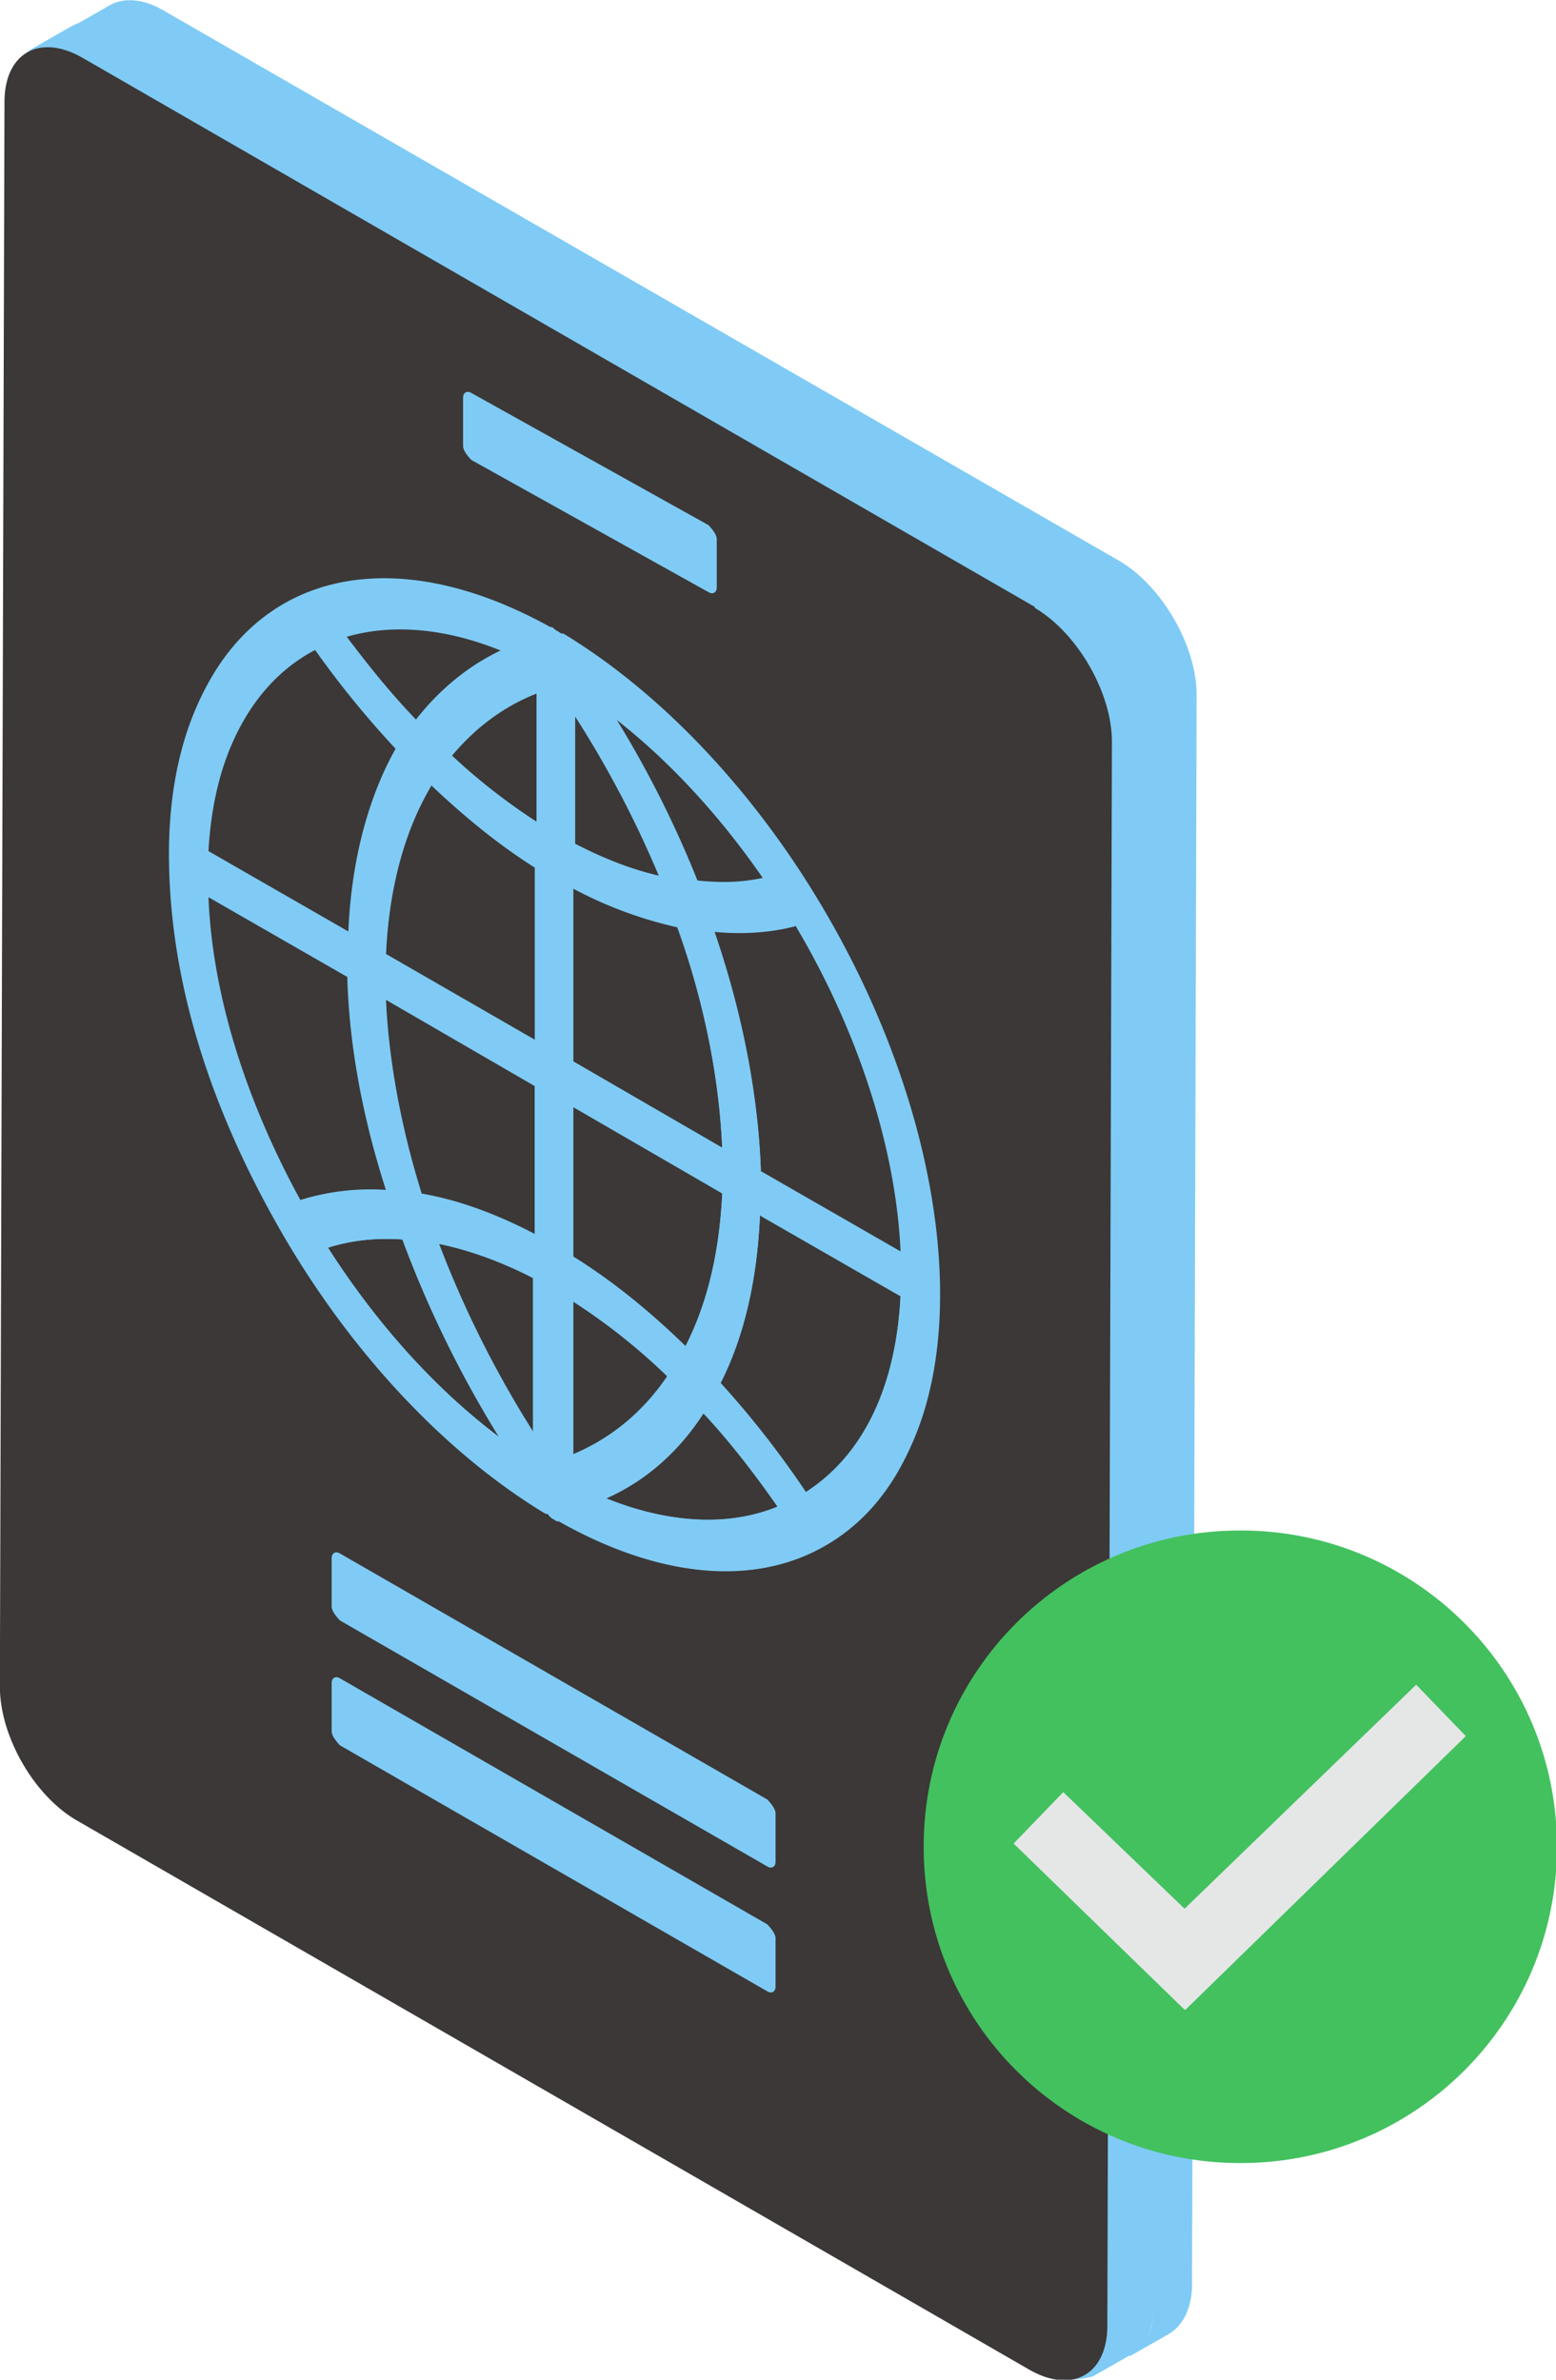 <svg class="slider-header-icon" xmlns="http://www.w3.org/2000/svg" width="51" height="78" fill="none">
    <g clip-path="url(#clip-path)">
        <path fill="#7FCBF5" d="m37.806 75.563.15-52.06c0-1.625-1.145-3.581-2.53-4.394L4.126 1.054C3.435.632 2.772.602 2.32.874l-1.265.721c-.452.271-.753.813-.753 1.625l-.15 52.06c0 1.626 1.144 3.581 2.53 4.394L33.98 77.73c.934.541 1.958.09 1.807.18l1.266-.722c.451-.27.753-.843.753-1.625Zm-1.266.782c0 .392-.06.722-.18.963.12-.27.18-.602.18-.963Z"></path>
        <path fill="#7FCBF5" d="m39.07 74.84.151-52.06c0-1.625-1.144-3.58-2.53-4.393L5.39.361c-.692-.42-1.355-.45-1.807-.18L2.32.903c-.452.271-.753.813-.753 1.625l-.15 52.06c0 1.625 1.144 3.581 2.53 4.394l31.299 18.055c.934.542 1.958.09 1.807.181l1.266-.722c.451-.271.753-.843.753-1.625v-.03Zm-1.265.783c0 .391-.06.722-.18.963.12-.27.18-.602.18-.963Z"></path>
        <path fill="#3B3837" d="M13.19 40.626c-.873-.06-1.687.03-2.44.27 1.597 2.498 3.525 4.635 5.603 6.2-1.265-2.077-2.35-4.274-3.163-6.47Zm9.88 5.687c-.813 1.264-1.897 2.227-3.192 2.799 2.078.842 4.006.933 5.633.27a24.828 24.828 0 0 0-2.44-3.069Zm-5.542-4.393c-1.054-.542-2.109-.933-3.133-1.144a34.476 34.476 0 0 0 3.133 6.23V41.92Zm1.265.722v5.085c1.265-.511 2.32-1.384 3.133-2.587a21.086 21.086 0 0 0-3.133-2.498Zm-7.35-10.593-4.609-2.648c.12 3.16 1.205 6.65 3.043 9.99.873-.3 1.807-.39 2.801-.33-.753-2.438-1.175-4.785-1.265-6.982m6.115 3.521-4.88-2.829c.06 2.017.452 4.153 1.175 6.41 1.205.21 2.44.662 3.705 1.324V35.6Zm6.145 3.52-4.88-2.828v4.905c1.235.783 2.47 1.776 3.675 2.95.723-1.415 1.115-3.1 1.205-5.026Zm5.844 3.371-4.609-2.648c-.09 2.107-.512 3.972-1.295 5.507a30.696 30.696 0 0 1 2.802 3.581c1.867-1.204 2.952-3.43 3.102-6.44ZM14.154 25.73c-.904 1.504-1.416 3.43-1.506 5.627l4.88 2.829v-5.748c-1.145-.722-2.26-1.625-3.374-2.678m8.043 4.634a13.447 13.447 0 0 1-3.404-1.264v5.748l4.88 2.829c-.09-2.287-.572-4.815-1.476-7.313Zm-11.869-9.088c-2.078 1.084-3.343 3.49-3.524 6.68l4.609 2.649c.09-2.378.633-4.454 1.566-6.079a31.138 31.138 0 0 1-2.65-3.25Zm15.725 9.058c-.813.21-1.717.27-2.65.18.933 2.709 1.445 5.387 1.536 7.855l4.608 2.648c-.15-3.37-1.385-7.222-3.464-10.713m-8.465-7.613c-1.084.42-2.018 1.113-2.801 2.046a19.827 19.827 0 0 0 2.771 2.166v-4.212m1.265.722v4.213c.934.481 1.838.842 2.772 1.053a33.855 33.855 0 0 0-2.771-5.266Zm-2.38-2.137c-1.867-.722-3.614-.903-5.12-.451.723.963 1.476 1.896 2.289 2.738.783-1.023 1.747-1.805 2.862-2.317m3.524 2.016a34.581 34.581 0 0 1 2.832 5.567c.813.09 1.566.06 2.29-.12-1.507-2.197-3.254-4.063-5.122-5.477m-8.886 33.945s-.271-.271-.271-.452V55.16c0-.15.12-.24.27-.15l14.008 8.065s.271.27.271.451v1.595c0 .15-.12.24-.27.15l-14.008-8.064Zm0-4.093s-.271-.27-.271-.451v-1.595c0-.15.12-.241.27-.15l14.008 8.064s.271.27.271.451v1.595c0 .15-.12.241-.27.15l-14.008-8.064Zm4.308-38.037s-.272-.27-.272-.451V13.03c0-.15.12-.241.271-.15l7.772 4.332s.272.271.272.452v1.595c0 .15-.12.24-.271.15l-7.773-4.333Zm2.71 34.546s-.09-.06-.15-.09h-.06c-3.193-1.956-6.236-5.146-8.525-9.028-2.47-4.183-3.826-8.667-3.826-12.639 0-4.152 1.596-7.222 4.338-8.395 2.26-.963 5.12-.572 8.103 1.083h.06s.09.09.151.12c.06.03.09.06.15.09h.06c2.983 1.806 5.845 4.725 8.074 8.276 2.741 4.363 4.278 9.238 4.278 13.391 0 3.942-1.386 6.861-3.886 8.185-2.32 1.234-5.362.933-8.555-.872h-.06s-.091-.09-.151-.12Zm15.756-29.731L2.707 1.896c-1.416-.812-2.56-.15-2.56 1.445l-.151 51.94c0 1.625 1.114 3.58 2.53 4.393L33.735 77.67c1.416.813 2.56.151 2.56-1.444l.15-51.91c0-1.625-1.144-3.58-2.53-4.393"></path>
        <path fill="#7FCBF5" d="M16.353 47.096c-2.079-1.565-4.007-3.701-5.603-6.2.753-.24 1.566-.33 2.44-.27a35.724 35.724 0 0 0 3.163 6.47Zm3.494 2.016a7.52 7.52 0 0 0 3.193-2.799c.874.933 1.687 1.987 2.44 3.07-1.626.662-3.554.542-5.633-.27Zm-2.38-2.137a33.523 33.523 0 0 1-3.133-6.229c1.025.211 2.079.572 3.133 1.144v5.085Zm1.235.723v-5.086a19.828 19.828 0 0 1 3.163 2.498c-.813 1.203-1.897 2.076-3.163 2.588Zm-8.886-8.336c-1.838-3.31-2.922-6.8-3.043-9.99l4.61 2.648c.06 2.196.481 4.543 1.265 6.981a7.717 7.717 0 0 0-2.802.331m3.976-.21c-.692-2.227-1.084-4.394-1.174-6.41l4.88 2.828v4.905c-1.266-.662-2.5-1.113-3.706-1.324Zm8.646 4.995c-1.205-1.174-2.44-2.167-3.705-2.95v-4.904l4.91 2.828c-.09 1.926-.482 3.611-1.205 5.026Zm3.946 4.785a30.707 30.707 0 0 0-2.801-3.582c.783-1.564 1.205-3.4 1.295-5.507l4.609 2.649c-.15 3.009-1.235 5.236-3.103 6.44ZM12.647 31.296c.09-2.197.603-4.122 1.507-5.627 1.114 1.053 2.259 1.956 3.404 2.678v5.748l-4.91-2.829m6.115 3.521V29.04c1.174.602 2.29 1.024 3.434 1.264.873 2.528 1.386 5.026 1.476 7.313l-4.88-2.829m-11.96-6.891c.181-3.19 1.416-5.597 3.525-6.68a28.286 28.286 0 0 0 2.651 3.25c-.934 1.624-1.476 3.7-1.566 6.078l-4.61-2.648Zm18.105 10.442c-.09-2.468-.602-5.146-1.536-7.854.934.09 1.837 0 2.65-.18 2.08 3.49 3.314 7.342 3.465 10.712l-4.609-2.648m-7.35-11.435a19.841 19.841 0 0 1-2.772-2.167 6.523 6.523 0 0 1 2.802-2.046v4.213m1.235.722v-4.213a33.86 33.86 0 0 1 2.771 5.266c-.903-.21-1.837-.571-2.771-1.053Zm-5.212-4.032c-.813-.843-1.566-1.776-2.289-2.739 1.506-.451 3.284-.3 5.121.452-1.115.511-2.078 1.294-2.862 2.317m9.188 5.296a34.581 34.581 0 0 0-2.831-5.567c1.867 1.414 3.614 3.28 5.12 5.477-.722.15-1.476.18-2.289.12m-4.579-8.185s-.09-.06-.15-.09h-.06c-2.983-1.685-5.845-2.077-8.104-1.114-2.741 1.174-4.338 4.243-4.338 8.396 0 4.153 1.356 8.426 3.826 12.639 2.29 3.882 5.332 7.072 8.525 8.998h.06s.09.12.15.15c.061.03.091.06.152.09h.06c3.193 1.806 6.236 2.137 8.555.903 2.5-1.324 3.856-4.243 3.886-8.185 0-4.153-1.536-9.028-4.278-13.361-2.229-3.551-5.09-6.5-8.073-8.276h-.06s-.09-.09-.15-.12"></path>
        <path fill="#43C15F" d="M40.668 50.165h-.03c-5.723 0-10.363 4.635-10.363 10.352v.03c0 5.717 4.64 10.352 10.363 10.352h.03c5.723 0 10.363-4.635 10.363-10.352v-.03c0-5.717-4.64-10.352-10.363-10.352Z"></path>
        <path fill="#E5E7E7" d="m38.826 65.873-5.603-5.447 1.627-1.685 3.976 3.822 7.591-7.343 1.627 1.685-9.188 8.968h-.03Z"></path>
    </g>
    <defs>
        <clipPath id="clip-path">
        <path fill="#fff" d="M0 0h51v78H0z"></path>
        </clipPath>
    </defs>
</svg>